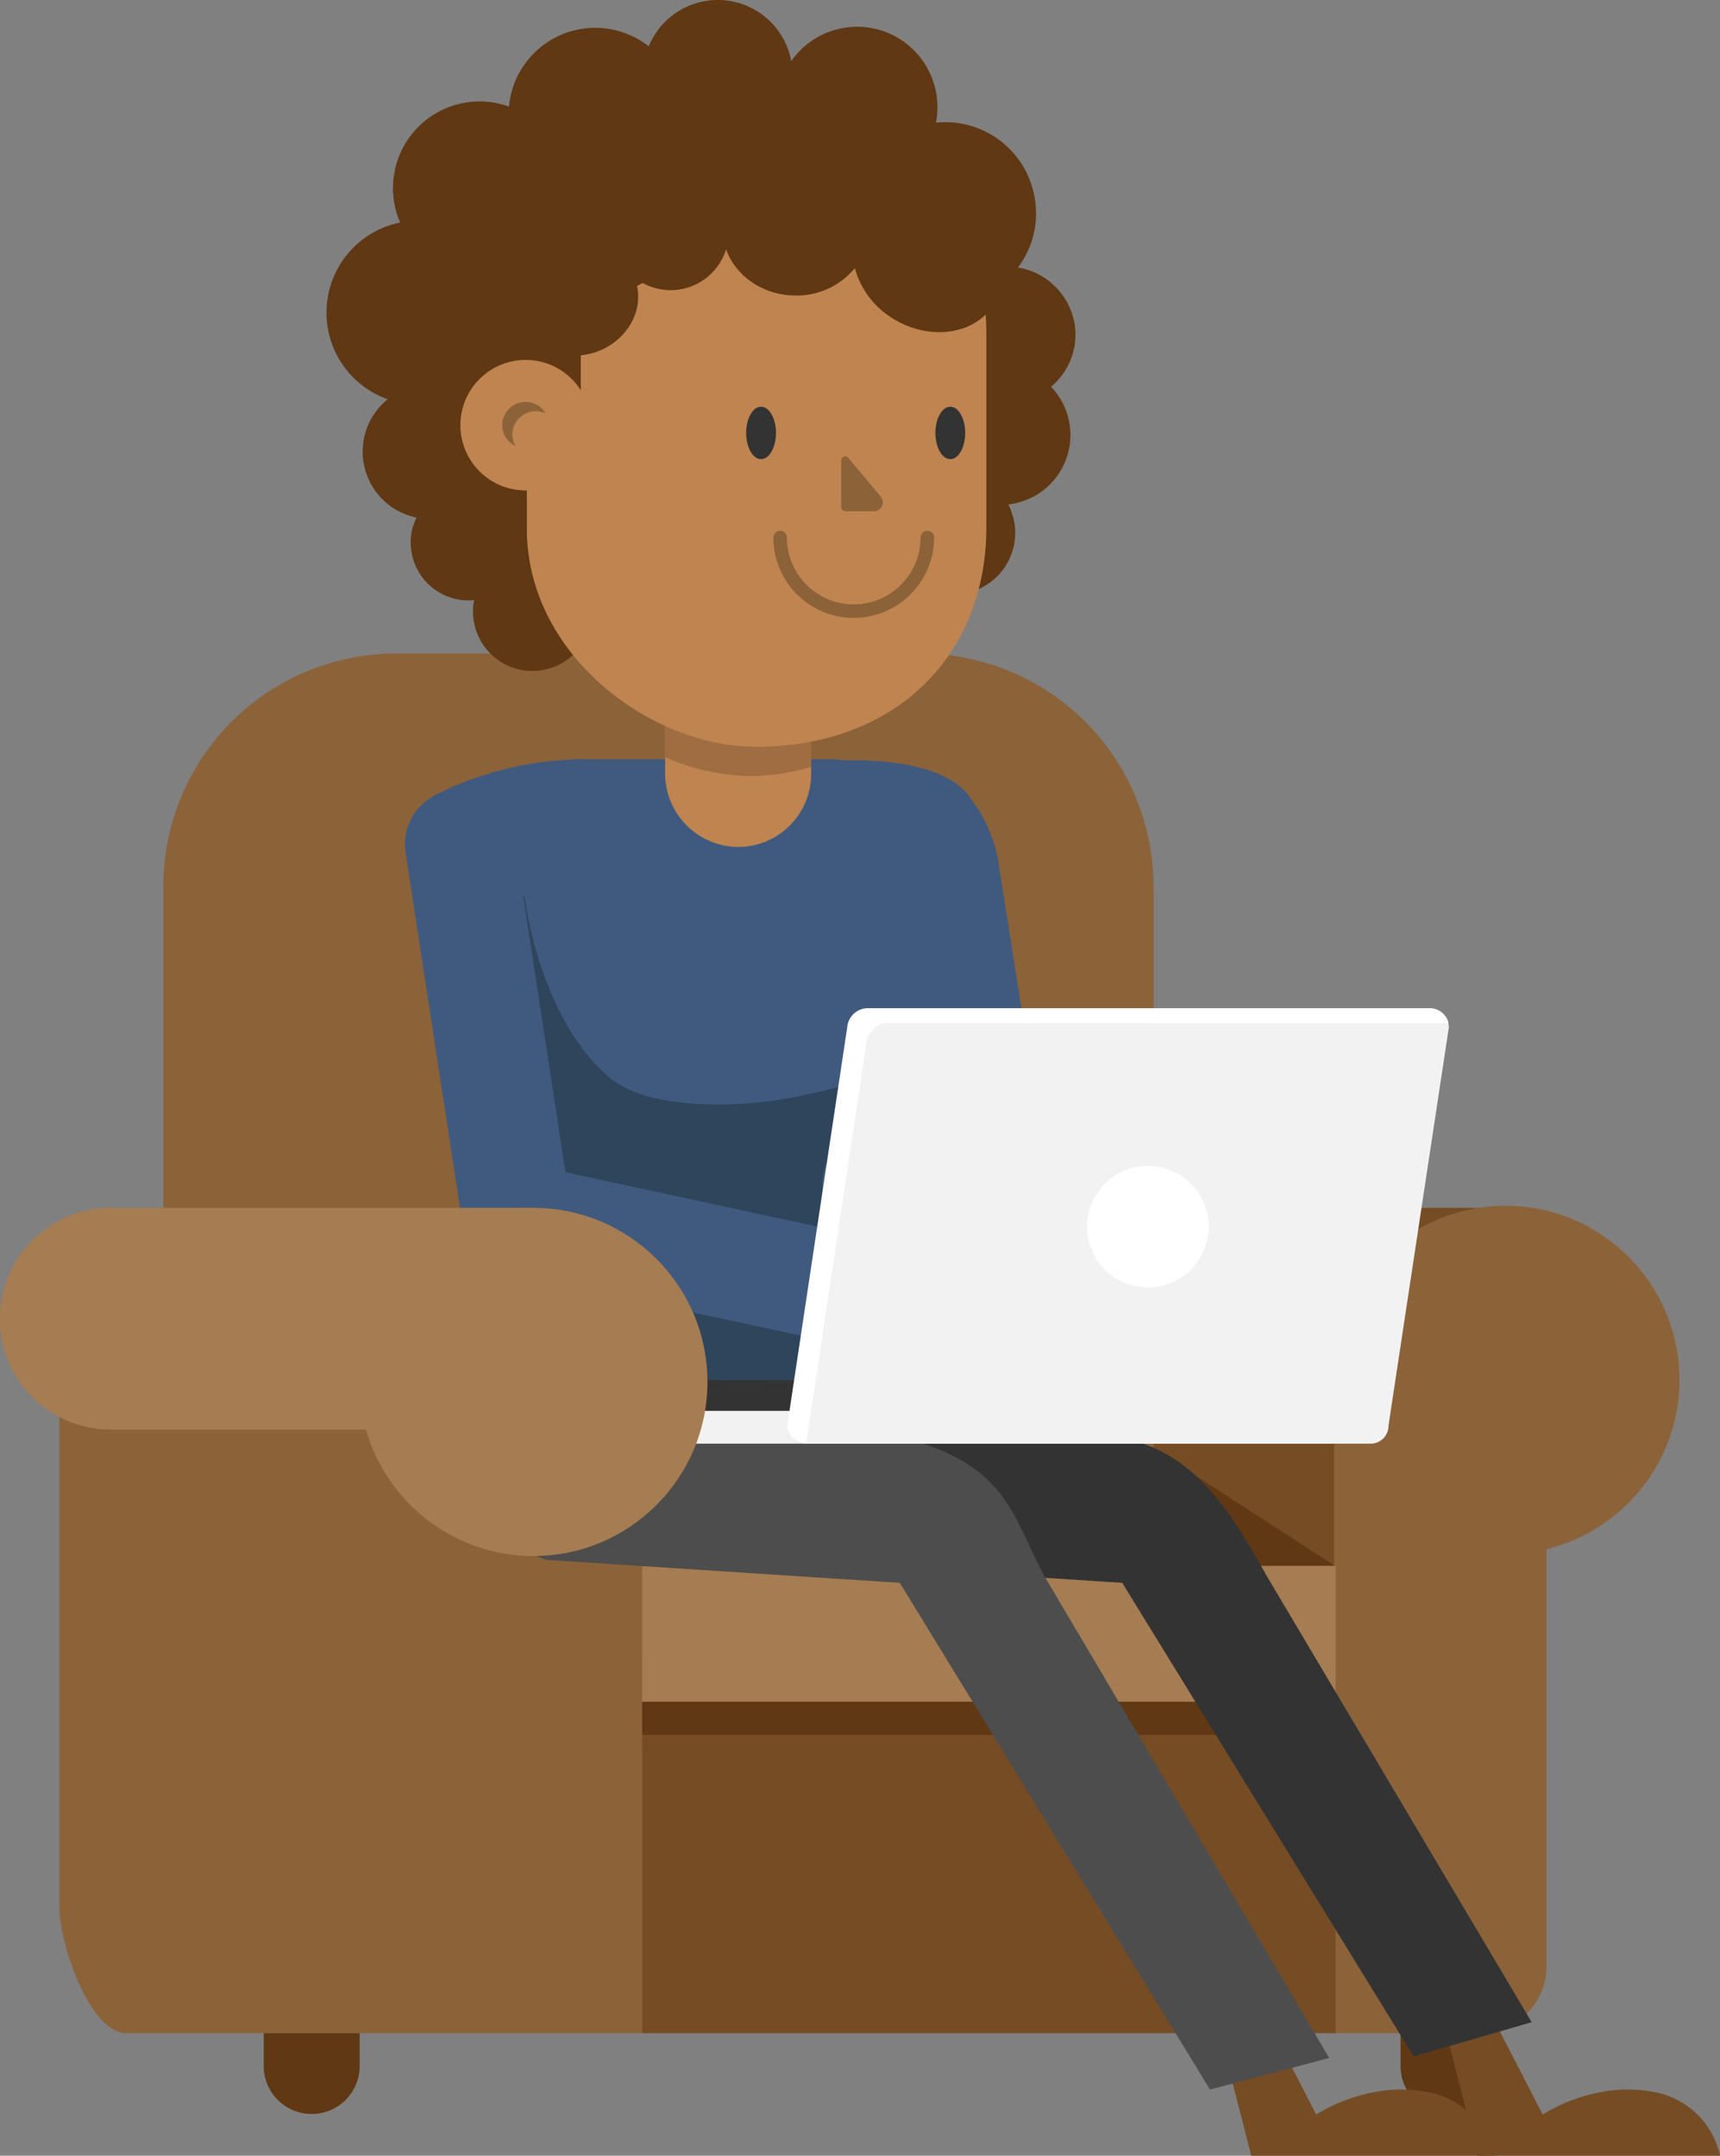 <svg id="Layer_1" data-name="Layer 1" xmlns="http://www.w3.org/2000/svg" viewBox="0 0 577.2 723.25"><rect x="0" y="0" width="577.2" height="723.25" fill="#808080" stroke="none"/><defs><style>.cls-1{fill:#8c6239;}.cls-2{fill:#754c24;}.cls-3{fill:#603813;}.cls-4{fill:#a67c52;}.cls-5{fill:#333;}.cls-6{fill:#405a7f;}.cls-7{fill:#4d4d4d;}.cls-8{fill:#2f455b;}.cls-9{fill:#f8c09d;}.cls-10{fill:#f2f2f2;}.cls-11{fill:#fff;}.cls-12{fill:#bf844f;}.cls-13{fill:#a06d42;}.cls-14{fill:none;stroke:#8c6239;stroke-linecap:round;stroke-miterlimit:10;stroke-width:4.53px;}</style></defs><title>Black_Man_Working_at_his_Laptop_on_the_Couch_Cartoon_Vector</title><path class="cls-1" d="M385.14,487.14H52.84V298.64a78.19,78.19,0,0,1,78.2-78.2h175.9a78.19,78.19,0,0,1,78.2,78.2Z" transform="translate(1.96 -1.19)"/><rect class="cls-2" x="387.1" y="405.25" width="119.1" height="146"/><polygon class="cls-3" points="448.6 525.75 142.4 525.75 142.4 485.95 387.1 485.95 448.6 525.75"/><rect class="cls-1" x="142.4" y="554.75" width="305.9" height="34.4"/><path class="cls-1" d="M213.74,683.34H40.54c-12.5,0-22.6-30.1-22.6-42.6V462.14h195.7v221.2Z" transform="translate(1.96 -1.19)"/><path class="cls-1" d="M445.64,683.34h48.8a22.58,22.58,0,0,0,22.6-22.6v-202h-71.3v224.6Z" transform="translate(1.96 -1.19)"/><circle class="cls-1" cx="505.2" cy="462.95" r="58.4"/><path class="cls-3" d="M102.64,710.44h0a16.09,16.09,0,0,1-16.1-16.1v-11h32.2v11A16.09,16.09,0,0,1,102.64,710.44Z" transform="translate(1.96 -1.19)"/><path class="cls-3" d="M484.14,710.44h0a16.09,16.09,0,0,1-16.1-16.1v-11h32.2v11A16.09,16.09,0,0,1,484.14,710.44Z" transform="translate(1.96 -1.19)"/><rect class="cls-4" x="215.5" y="525.35" width="232.7" height="45.6"/><rect class="cls-2" x="215.5" y="582.05" width="232.7" height="100.1"/><rect class="cls-3" x="215.5" y="570.95" width="232.7" height="11.1"/><rect class="cls-5" x="171.3" y="462.35" width="141.5" height="29.7"/><path class="cls-6" d="M192.74,255.94h84.1a33.93,33.93,0,0,1,33.9,33.9v173.6h-152V289.84A34,34,0,0,1,192.74,255.94Z" transform="translate(1.96 -1.19)"/><path class="cls-2" d="M407.94,685.44l10,39h81.3a27.68,27.68,0,0,0-22.9-21.5c-19.8-3.6-36.6,7.7-36.6,7.7l-13-25.2Z" transform="translate(1.96 -1.19)"/><path class="cls-2" d="M483.94,685.44l10,39h81.3a27.68,27.68,0,0,0-22.9-21.5c-19.8-3.6-36.6,7.7-36.6,7.7l-15.2-29.5Z" transform="translate(1.96 -1.19)"/><path class="cls-5" d="M347.64,480.34l-96.3-10.1-8.8,28.6a20.52,20.52,0,0,0,13.6,25.7l118.5,7.7,97.8,158.9,39.6-11.5-89.2-150.2c-15.8-28.8-29-43.9-53.5-46.6Z" transform="translate(1.96 -1.19)"/><path class="cls-7" d="M275.74,480.84,169,470.24l-1.1,28.6c-.9,14.1,2.7,22.4,13.6,25.7l118.5,7.7,104.1,170,40-10.6-95.9-162.2c-11-21.3-12.7-36.2-46-45.7Z" transform="translate(1.96 -1.19)"/><path class="cls-8" d="M155.34,306.94l18.7-5.1s4.7,40.8,28.6,60.9c10.4,8.8,30.9,9.5,43.8,8.8,31.8-1.7,64.2-16.8,64.2-16.8l-.2,109.6-151.6-.2Z" transform="translate(1.96 -1.19)"/><path class="cls-6" d="M334.84,420.34h0a18.43,18.43,0,0,1-21-15.4l-18.5-120.7a18.43,18.43,0,0,1,15.4-21h0c10.1-1.5,18.9,11,22.1,25.7l17.4,110.4A18.29,18.29,0,0,1,334.84,420.34Z" transform="translate(1.96 -1.19)"/><path class="cls-6" d="M275,392.54h0a18.49,18.49,0,0,1,23.4-11.6l98.3,33.2-11.8,35-98.3-33.2A18.41,18.41,0,0,1,275,392.54Z" transform="translate(1.96 -1.19)"/><path class="cls-9" d="M386.14,445a140.58,140.58,0,0,1,16.7,10.9c9,6.8,10.1,7.6,13.2,9.2s8.7-3,2-8.9-4.3-6.5-.4-4.1a21.86,21.86,0,0,1,9.9,12.3c2.2,6.5,7.1,11.3,10.2,6.8s-.4-8.5-.4-8.5,5,3.9,7.3,0,0-10.4-1.8-13.7c0,0,4.1-3.7-.6-8.1s-11.6-13.4-17.4-17.5-30.8-1.1-30.8-1.1Z" transform="translate(1.96 -1.19)"/><path class="cls-6" d="M173.64,423.34h0a18.43,18.43,0,0,1-21-15.4l-18.5-120.7a18.43,18.43,0,0,1,15.4-21h0a18.43,18.43,0,0,1,21,15.4L189,402.34A18.29,18.29,0,0,1,173.64,423.34Z" transform="translate(1.96 -1.19)"/><path class="cls-6" d="M143.64,268.14a112.44,112.44,0,0,1,49-12.2c18.1-.3-27.7,27.7-27.7,27.7Z" transform="translate(1.96 -1.19)"/><path class="cls-6" d="M157,406.74h0a18.47,18.47,0,0,1,21.9-14.2l101.4,21.9-7.8,36.1-101.4-21.8A18.51,18.51,0,0,1,157,406.74Z" transform="translate(1.96 -1.19)"/><path class="cls-9" d="M273.34,446.34a159.24,159.24,0,0,1,17.9,9c9.8,5.7,10.9,6.4,14.1,7.7s8.3-4,1-9.1-5-5.9-.8-4a21.43,21.43,0,0,1,11.2,11.1c2.9,6.2,8.3,10.4,10.9,5.6a7,7,0,0,0-1.3-8.4s5.4,3.3,7.3-.9-1.2-10.3-3.3-13.4c0,0,3.7-4.1-1.5-8s-13.1-12-19.3-15.4-30.7,2.4-30.7,2.4Z" transform="translate(1.96 -1.19)"/><path class="cls-6" d="M278.24,256.44s36.4-2.8,45.9,13.2c8.6,14.3-17.8,22.3-17.8,22.3Z" transform="translate(1.96 -1.19)"/><path class="cls-10" d="M444.44,485.54H210.34a5.48,5.48,0,0,1-5.5-5.5h0a5.48,5.48,0,0,1,5.5-5.5h234.1a5.48,5.48,0,0,1,5.5,5.5h0A5.55,5.55,0,0,1,444.44,485.54Z" transform="translate(1.96 -1.19)"/><path class="cls-10" d="M458,485.54H268.84a6.12,6.12,0,0,1-6.1-6.1l20.2-133.5a6.12,6.12,0,0,1,6.1-6.1h189.1a6.12,6.12,0,0,1,6.1,6.1L464,479.44A6,6,0,0,1,458,485.54Z" transform="translate(1.96 -1.19)"/><path class="cls-11" d="M268.64,485.24l20.1-133.8c0-3.3,3.4-7,6.7-7h188.7a6.48,6.48,0,0,0-6-5H288.94a7,7,0,0,0-6.6,6.5l-20.1,133.5c0,3.3,3.3,6,6.6,6h.5S268.64,485.34,268.64,485.24Z" transform="translate(1.96 -1.19)"/><circle class="cls-11" cx="385.2" cy="411.55" r="20.4"/><circle class="cls-4" cx="179" cy="463.65" r="58.4"/><path class="cls-4" d="M35.24,480.84h141.9v-74.4H35.24A37.19,37.19,0,0,0-2,443.64h0A37.19,37.19,0,0,0,35.24,480.84Z" transform="translate(1.96 -1.19)"/><path class="cls-12" d="M270.24,260.84a24.5,24.5,0,0,1-24.3,24.5h-.2a24.67,24.67,0,0,1-24.5-24.5v-21.5h49Z" transform="translate(1.96 -1.19)"/><path class="cls-13" d="M221.24,255.24a73.52,73.52,0,0,0,28.9,6.3,70.65,70.65,0,0,0,20.1-3.1v-15.5h-49Z" transform="translate(1.96 -1.19)"/><path class="cls-3" d="M358.54,109.24a23.09,23.09,0,0,0-18.9-18.3,30.08,30.08,0,0,0,5.5-24,30.4,30.4,0,0,0-33-24.6,27.44,27.44,0,0,0,0-10.3,26.95,26.95,0,0,0-48.6-10.3v-.2a25.06,25.06,0,0,0-47.8-4.8,29.06,29.06,0,0,0-46.9,20.2,29.07,29.07,0,0,0-38.4,32.8,25.45,25.45,0,0,0,1.9,6.1,30.84,30.84,0,0,0-4.2,59.3,22.58,22.58,0,0,0,9.7,39.7,18.53,18.53,0,0,0-1.6,12.1,19.37,19.37,0,0,0,20.9,15.6,19.43,19.43,0,0,0,0,7.6,19.94,19.94,0,0,0,38.6,2.2,93.54,93.54,0,0,0,105.4-20.6,20.63,20.63,0,0,0,37.2-15.7,24.61,24.61,0,0,0-1.9-5.6l1.8-.3a23.41,23.41,0,0,0,12.5-39.2A22.68,22.68,0,0,0,358.54,109.24Z" transform="translate(1.96 -1.19)"/><path class="cls-12" d="M251.64,251.74c-34.9,0-76.8-30.5-76.8-73.2v-66.2a62.42,62.42,0,0,1,62.4-62.4h29.4a62.42,62.42,0,0,1,62.4,62.4v66.2C328.84,221.24,298.54,251.74,251.64,251.74Z" transform="translate(1.96 -1.19)"/><rect class="cls-3" x="158.6" y="105.85" width="36.3" height="39"/><circle class="cls-12" cx="176.4" cy="142.65" r="21.9"/><path class="cls-1" d="M170,146.94a7.81,7.81,0,0,1,7.8-7.8,8.84,8.84,0,0,1,3.3.7,7.73,7.73,0,0,0-6.7-3.8,7.81,7.81,0,0,0-7.8,7.8,7.62,7.62,0,0,0,4.5,7A7.39,7.39,0,0,1,170,146.94Z" transform="translate(1.96 -1.19)"/><ellipse class="cls-5" cx="255.4" cy="145.25" rx="5" ry="8.8"/><ellipse class="cls-5" cx="318.9" cy="145.25" rx="5" ry="8.8"/><path class="cls-1" d="M280.34,155.54v15.9c0,.7.9,1.3,1.6,1.3h9.4a3,3,0,0,0,2.3-4.9l-10.9-13A1.34,1.34,0,0,0,280.34,155.54Z" transform="translate(1.96 -1.19)"/><path class="cls-14" d="M259.84,181.54a24.75,24.75,0,0,0,24.7,24.7h0a24.75,24.75,0,0,0,24.7-24.7" transform="translate(1.96 -1.19)"/><path class="cls-3" d="M333,85.34v-8.5a30.39,30.39,0,0,0-30.4-30.4h-97.1a30.39,30.39,0,0,0-30.4,30.4v23.3a12.14,12.14,0,0,0,0,8.4l3.4,6.5c5.5,6,15.2,7.2,23.4,2.5,7.8-4.5,11.6-12.9,9.9-20.4l1.9-1a19.88,19.88,0,0,0,9.4,2.4,19.48,19.48,0,0,0,18.6-13.7c3.2,9,12.5,15.5,23.4,15.5a25.16,25.16,0,0,0,19.8-9.2,28.58,28.58,0,0,0,12.6,16.8c12.2,7.7,27.4,5.7,33.9-4.4C334.84,98.14,335,91.54,333,85.34Z" transform="translate(1.96 -1.19)"/></svg>